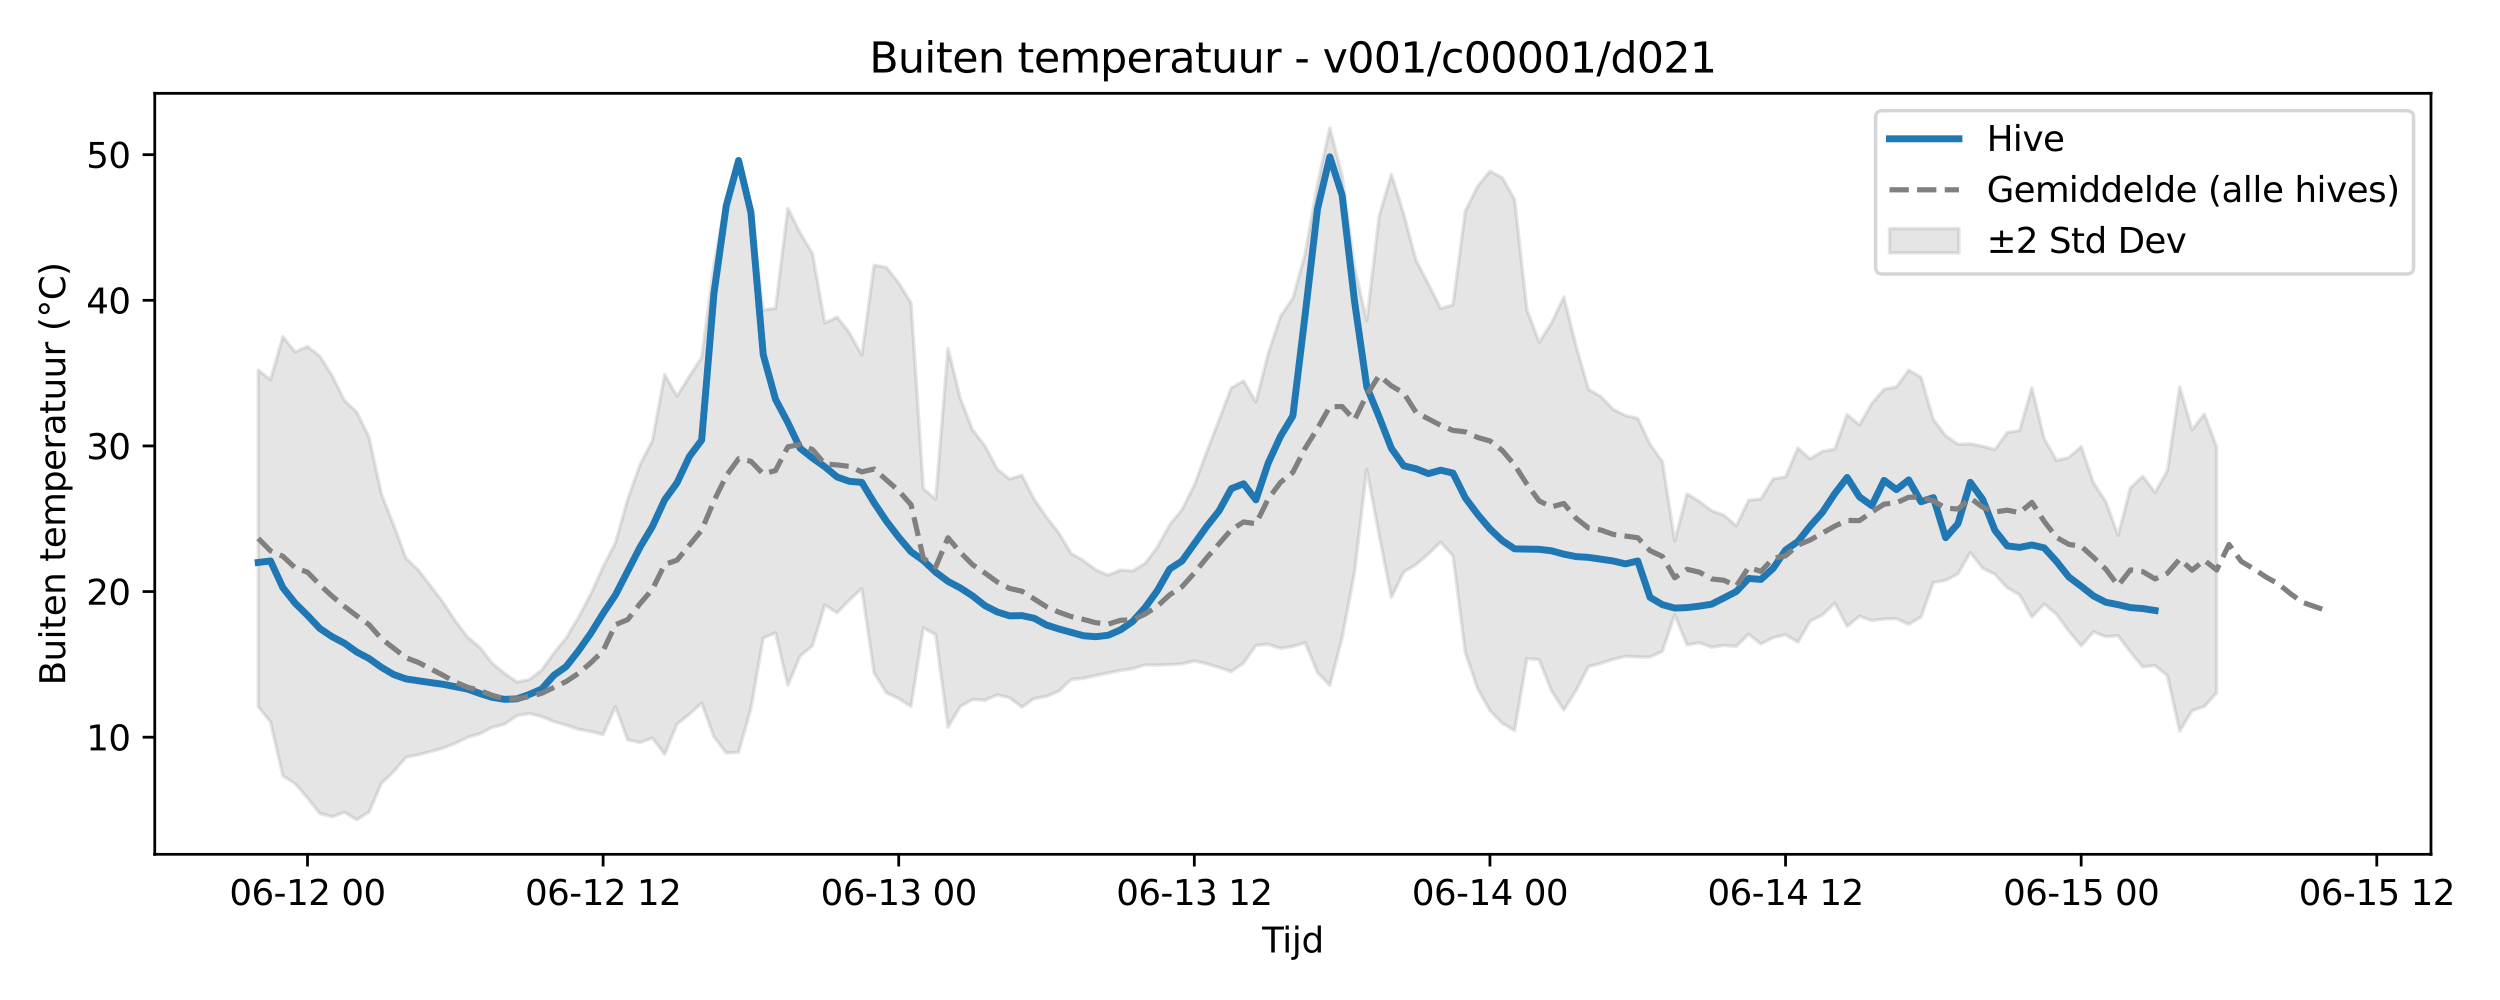 <?xml version="1.0" encoding="utf-8" standalone="no"?>
<!DOCTYPE svg PUBLIC "-//W3C//DTD SVG 1.1//EN"
  "http://www.w3.org/Graphics/SVG/1.1/DTD/svg11.dtd">
<svg xmlns:xlink="http://www.w3.org/1999/xlink" width="720pt" height="288pt" viewBox="0 0 720 288" xmlns="http://www.w3.org/2000/svg" version="1.1">
 <defs>
  <style type="text/css">*{stroke-linejoin: round; stroke-linecap: butt}</style>
 </defs>
 <g id="figure_1">
  <g id="patch_1">
   <path d="M 0 288 
L 720 288 
L 720 0 
L 0 0 
z
" style="fill: #ffffff"/>
  </g>
  <g id="axes_1">
   <g id="patch_2">
    <path d="M 44.57 246.04 
L 700.121 246.04 
L 700.121 26.88 
L 44.57 26.88 
z
" style="fill: #ffffff"/>
   </g>
   <g id="FillBetweenPolyCollection_1">
    <defs>
     <path id="m7c7406623c" d="M 74.368 -181.417 
L 74.368 -84.459 
L 77.915 -80.092 
L 81.462 -64.552 
L 85.01 -62.278 
L 88.557 -58.217 
L 92.105 -53.711 
L 95.652 -52.784 
L 99.199 -54.046 
L 102.747 -51.922 
L 106.294 -54.155 
L 109.841 -62.392 
L 113.389 -65.786 
L 116.936 -69.929 
L 120.483 -70.608 
L 124.031 -71.554 
L 127.578 -72.521 
L 131.125 -73.924 
L 134.673 -75.649 
L 138.22 -76.693 
L 141.767 -78.514 
L 145.315 -79.457 
L 148.862 -81.883 
L 152.41 -82.512 
L 155.957 -81.674 
L 159.504 -80.175 
L 163.052 -79.174 
L 166.599 -77.967 
L 170.146 -77.319 
L 173.694 -76.443 
L 177.241 -84.474 
L 180.788 -74.888 
L 184.336 -74.152 
L 187.883 -75.457 
L 191.43 -70.758 
L 194.978 -79.435 
L 198.525 -82.277 
L 202.072 -85.525 
L 205.62 -75.819 
L 209.167 -71.154 
L 212.715 -71.351 
L 216.262 -83.87 
L 219.809 -104.263 
L 223.357 -105.741 
L 226.904 -90.652 
L 230.451 -99.047 
L 233.999 -102.023 
L 237.546 -113.761 
L 241.093 -111.525 
L 244.641 -115.191 
L 248.188 -118.472 
L 251.735 -94.238 
L 255.283 -88.498 
L 258.83 -86.803 
L 262.377 -84.575 
L 265.925 -107.19 
L 269.472 -105.196 
L 273.019 -78.582 
L 276.567 -84.548 
L 280.114 -86.545 
L 283.662 -86.31 
L 287.209 -87.88 
L 290.756 -87.041 
L 294.304 -84.338 
L 297.851 -86.815 
L 301.398 -87.442 
L 304.946 -88.926 
L 308.493 -92.295 
L 312.04 -92.652 
L 315.588 -93.441 
L 319.135 -94.156 
L 322.682 -94.896 
L 326.23 -95.412 
L 329.777 -96.516 
L 333.324 -96.448 
L 336.872 -96.574 
L 340.419 -96.799 
L 343.967 -97.652 
L 347.514 -96.833 
L 351.061 -95.758 
L 354.609 -94.578 
L 358.156 -97.045 
L 361.703 -102.105 
L 365.251 -102.432 
L 368.798 -101.267 
L 372.345 -101.841 
L 375.893 -102.88 
L 379.44 -94.281 
L 382.987 -90.612 
L 386.535 -104.364 
L 390.082 -123 
L 393.629 -152.861 
L 397.177 -134.029 
L 400.724 -115.936 
L 404.272 -123.256 
L 407.819 -125.409 
L 411.366 -128.437 
L 414.914 -131.892 
L 418.461 -127.878 
L 422.008 -100.054 
L 425.556 -89.67 
L 429.103 -83.343 
L 432.65 -79.706 
L 436.198 -77.6 
L 439.745 -98.321 
L 443.292 -98.022 
L 446.84 -89.016 
L 450.387 -83.516 
L 453.934 -89.19 
L 457.482 -96.011 
L 461.029 -96.91 
L 464.577 -98.111 
L 468.124 -98.978 
L 471.671 -98.786 
L 475.219 -98.778 
L 478.766 -100.416 
L 482.313 -110.952 
L 485.861 -102.304 
L 489.408 -102.871 
L 492.955 -101.611 
L 496.503 -102.138 
L 500.05 -101.855 
L 503.597 -105.339 
L 507.145 -102.556 
L 510.692 -104.351 
L 514.239 -105.172 
L 517.787 -103.058 
L 521.334 -109.119 
L 524.882 -110.916 
L 528.429 -114.318 
L 531.976 -107.609 
L 535.524 -110.538 
L 539.071 -109.258 
L 542.618 -109.739 
L 546.166 -109.828 
L 549.713 -108.179 
L 553.26 -110.335 
L 556.808 -120.265 
L 560.355 -120.842 
L 563.902 -122.738 
L 567.45 -128.891 
L 570.997 -124.372 
L 574.544 -122.599 
L 578.092 -118.703 
L 581.639 -116.697 
L 585.186 -110.3 
L 588.734 -114.027 
L 592.281 -111.099 
L 595.829 -106.223 
L 599.376 -101.964 
L 602.923 -106.002 
L 606.471 -104.643 
L 610.018 -104.901 
L 613.565 -100.236 
L 617.113 -95.911 
L 620.66 -96.33 
L 624.207 -93.397 
L 627.755 -77.409 
L 631.302 -83.339 
L 634.849 -84.532 
L 638.397 -88.458 
L 638.397 -159.243 
L 638.397 -159.243 
L 634.849 -168.762 
L 631.302 -164.221 
L 627.755 -176.537 
L 624.207 -152.416 
L 620.66 -146.198 
L 617.113 -150.839 
L 613.565 -147.492 
L 610.018 -133.824 
L 606.471 -143.523 
L 602.923 -148.969 
L 599.376 -159.392 
L 595.829 -156.205 
L 592.281 -155.383 
L 588.734 -161.636 
L 585.186 -176.315 
L 581.639 -163.999 
L 578.092 -163.438 
L 574.544 -158.516 
L 570.997 -159.493 
L 567.45 -160.194 
L 563.902 -160.032 
L 560.355 -162.511 
L 556.808 -167.188 
L 553.26 -179.332 
L 549.713 -181.395 
L 546.166 -176.554 
L 542.618 -175.897 
L 539.071 -171.811 
L 535.524 -165.591 
L 531.976 -168.613 
L 528.429 -158.641 
L 524.882 -158.036 
L 521.334 -155.848 
L 517.787 -158.959 
L 514.239 -150.638 
L 510.692 -150.089 
L 507.145 -144.306 
L 503.597 -143.9 
L 500.05 -136.534 
L 496.503 -139.62 
L 492.955 -140.916 
L 489.408 -143.571 
L 485.861 -145.769 
L 482.313 -132.246 
L 478.766 -155.068 
L 475.219 -160.061 
L 471.671 -167.486 
L 468.124 -168.343 
L 464.577 -170.095 
L 461.029 -173.813 
L 457.482 -175.854 
L 453.934 -188.244 
L 450.387 -202.493 
L 446.84 -194.989 
L 443.292 -189.441 
L 439.745 -198.817 
L 436.198 -230.592 
L 432.65 -236.828 
L 429.103 -238.691 
L 425.556 -234.368 
L 422.008 -227.2 
L 418.461 -200.214 
L 414.914 -199.136 
L 411.366 -206.18 
L 407.819 -213.029 
L 404.272 -226.367 
L 400.724 -237.788 
L 397.177 -225.66 
L 393.629 -195.644 
L 390.082 -211.104 
L 386.535 -237.429 
L 382.987 -251.158 
L 379.44 -234.949 
L 375.893 -214.985 
L 372.345 -202.084 
L 368.798 -196.906 
L 365.251 -186.214 
L 361.703 -172.239 
L 358.156 -178.299 
L 354.609 -176.271 
L 351.061 -166.962 
L 347.514 -157.838 
L 343.967 -148.291 
L 340.419 -141.235 
L 336.872 -136.826 
L 333.324 -130.421 
L 329.777 -125.739 
L 326.23 -123.588 
L 322.682 -123.818 
L 319.135 -122.327 
L 315.588 -123.881 
L 312.04 -126.567 
L 308.493 -128.582 
L 304.946 -134.468 
L 301.398 -139.068 
L 297.851 -144.209 
L 294.304 -151.13 
L 290.756 -150.034 
L 287.209 -152.89 
L 283.662 -159.614 
L 280.114 -164.151 
L 276.567 -173.319 
L 273.019 -187.667 
L 269.472 -144.21 
L 265.925 -147.305 
L 262.377 -200.735 
L 258.83 -206.497 
L 255.283 -210.993 
L 251.735 -211.604 
L 248.188 -185.732 
L 244.641 -192.169 
L 241.093 -196.674 
L 237.546 -194.997 
L 233.999 -215.004 
L 230.451 -220.896 
L 226.904 -227.993 
L 223.357 -199.242 
L 219.809 -198.723 
L 216.262 -226.426 
L 212.715 -240.404 
L 209.167 -230.853 
L 205.62 -211.608 
L 202.072 -185.085 
L 198.525 -179.565 
L 194.978 -173.898 
L 191.43 -180.138 
L 187.883 -161.079 
L 184.336 -154.195 
L 180.788 -144.231 
L 177.241 -131.676 
L 173.694 -124.721 
L 170.146 -116.914 
L 166.599 -110.195 
L 163.052 -104.253 
L 159.504 -99.897 
L 155.957 -94.943 
L 152.41 -92.247 
L 148.862 -91.578 
L 145.315 -94.051 
L 141.767 -96.964 
L 138.22 -101.521 
L 134.673 -104.483 
L 131.125 -109.184 
L 127.578 -114.542 
L 124.031 -119.243 
L 120.483 -123.825 
L 116.936 -127.2 
L 113.389 -136.735 
L 109.841 -145.742 
L 106.294 -162.018 
L 102.747 -169.331 
L 99.199 -172.643 
L 95.652 -179.837 
L 92.105 -185.421 
L 88.557 -188.226 
L 85.01 -186.641 
L 81.462 -191.038 
L 77.915 -178.614 
L 74.368 -181.417 
z
" style="stroke: #808080; stroke-opacity: 0.2"/>
    </defs>
    <g clip-path="url(#pee19c7fa09)">
     <use xlink:href="#m7c7406623c" x="0" y="288" style="fill: #808080; fill-opacity: 0.2; stroke: #808080; stroke-opacity: 0.2"/>
    </g>
   </g>
   <g id="matplotlib.axis_1">
    <g id="xtick_1">
     <g id="line2d_1">
      <defs>
       <path id="ma7eed1decc" d="M 0 0 
L 0 3.5 
" style="stroke: #000000; stroke-width: 0.8"/>
      </defs>
      <g>
       <use xlink:href="#ma7eed1decc" x="88.557" y="246.04" style="stroke: #000000; stroke-width: 0.8"/>
      </g>
     </g>
     <g id="text_1">
      <!-- 06-12 00 -->
      <g transform="translate(66.077 260.638) scale(0.1 -0.1)">
       <defs>
        <path id="DejaVuSans-30" d="M 2034 4250 
Q 1547 4250 1301 3770 
Q 1056 3291 1056 2328 
Q 1056 1369 1301 889 
Q 1547 409 2034 409 
Q 2525 409 2770 889 
Q 3016 1369 3016 2328 
Q 3016 3291 2770 3770 
Q 2525 4250 2034 4250 
z
M 2034 4750 
Q 2819 4750 3233 4129 
Q 3647 3509 3647 2328 
Q 3647 1150 3233 529 
Q 2819 -91 2034 -91 
Q 1250 -91 836 529 
Q 422 1150 422 2328 
Q 422 3509 836 4129 
Q 1250 4750 2034 4750 
z
" transform="scale(0.016)"/>
        <path id="DejaVuSans-36" d="M 2113 2584 
Q 1688 2584 1439 2293 
Q 1191 2003 1191 1497 
Q 1191 994 1439 701 
Q 1688 409 2113 409 
Q 2538 409 2786 701 
Q 3034 994 3034 1497 
Q 3034 2003 2786 2293 
Q 2538 2584 2113 2584 
z
M 3366 4563 
L 3366 3988 
Q 3128 4100 2886 4159 
Q 2644 4219 2406 4219 
Q 1781 4219 1451 3797 
Q 1122 3375 1075 2522 
Q 1259 2794 1537 2939 
Q 1816 3084 2150 3084 
Q 2853 3084 3261 2657 
Q 3669 2231 3669 1497 
Q 3669 778 3244 343 
Q 2819 -91 2113 -91 
Q 1303 -91 875 529 
Q 447 1150 447 2328 
Q 447 3434 972 4092 
Q 1497 4750 2381 4750 
Q 2619 4750 2861 4703 
Q 3103 4656 3366 4563 
z
" transform="scale(0.016)"/>
        <path id="DejaVuSans-2d" d="M 313 2009 
L 1997 2009 
L 1997 1497 
L 313 1497 
L 313 2009 
z
" transform="scale(0.016)"/>
        <path id="DejaVuSans-31" d="M 794 531 
L 1825 531 
L 1825 4091 
L 703 3866 
L 703 4441 
L 1819 4666 
L 2450 4666 
L 2450 531 
L 3481 531 
L 3481 0 
L 794 0 
L 794 531 
z
" transform="scale(0.016)"/>
        <path id="DejaVuSans-32" d="M 1228 531 
L 3431 531 
L 3431 0 
L 469 0 
L 469 531 
Q 828 903 1448 1529 
Q 2069 2156 2228 2338 
Q 2531 2678 2651 2914 
Q 2772 3150 2772 3378 
Q 2772 3750 2511 3984 
Q 2250 4219 1831 4219 
Q 1534 4219 1204 4116 
Q 875 4013 500 3803 
L 500 4441 
Q 881 4594 1212 4672 
Q 1544 4750 1819 4750 
Q 2544 4750 2975 4387 
Q 3406 4025 3406 3419 
Q 3406 3131 3298 2873 
Q 3191 2616 2906 2266 
Q 2828 2175 2409 1742 
Q 1991 1309 1228 531 
z
" transform="scale(0.016)"/>
        <path id="DejaVuSans-20" transform="scale(0.016)"/>
       </defs>
       <use xlink:href="#DejaVuSans-30"/>
       <use xlink:href="#DejaVuSans-36" transform="translate(63.623 0)"/>
       <use xlink:href="#DejaVuSans-2d" transform="translate(127.246 0)"/>
       <use xlink:href="#DejaVuSans-31" transform="translate(163.33 0)"/>
       <use xlink:href="#DejaVuSans-32" transform="translate(226.953 0)"/>
       <use xlink:href="#DejaVuSans-20" transform="translate(290.576 0)"/>
       <use xlink:href="#DejaVuSans-30" transform="translate(322.363 0)"/>
       <use xlink:href="#DejaVuSans-30" transform="translate(385.986 0)"/>
      </g>
     </g>
    </g>
    <g id="xtick_2">
     <g id="line2d_2">
      <g>
       <use xlink:href="#ma7eed1decc" x="173.694" y="246.04" style="stroke: #000000; stroke-width: 0.8"/>
      </g>
     </g>
     <g id="text_2">
      <!-- 06-12 12 -->
      <g transform="translate(151.213 260.638) scale(0.1 -0.1)">
       <use xlink:href="#DejaVuSans-30"/>
       <use xlink:href="#DejaVuSans-36" transform="translate(63.623 0)"/>
       <use xlink:href="#DejaVuSans-2d" transform="translate(127.246 0)"/>
       <use xlink:href="#DejaVuSans-31" transform="translate(163.33 0)"/>
       <use xlink:href="#DejaVuSans-32" transform="translate(226.953 0)"/>
       <use xlink:href="#DejaVuSans-20" transform="translate(290.576 0)"/>
       <use xlink:href="#DejaVuSans-31" transform="translate(322.363 0)"/>
       <use xlink:href="#DejaVuSans-32" transform="translate(385.986 0)"/>
      </g>
     </g>
    </g>
    <g id="xtick_3">
     <g id="line2d_3">
      <g>
       <use xlink:href="#ma7eed1decc" x="258.83" y="246.04" style="stroke: #000000; stroke-width: 0.8"/>
      </g>
     </g>
     <g id="text_3">
      <!-- 06-13 00 -->
      <g transform="translate(236.35 260.638) scale(0.1 -0.1)">
       <defs>
        <path id="DejaVuSans-33" d="M 2597 2516 
Q 3050 2419 3304 2112 
Q 3559 1806 3559 1356 
Q 3559 666 3084 287 
Q 2609 -91 1734 -91 
Q 1441 -91 1130 -33 
Q 819 25 488 141 
L 488 750 
Q 750 597 1062 519 
Q 1375 441 1716 441 
Q 2309 441 2620 675 
Q 2931 909 2931 1356 
Q 2931 1769 2642 2001 
Q 2353 2234 1838 2234 
L 1294 2234 
L 1294 2753 
L 1863 2753 
Q 2328 2753 2575 2939 
Q 2822 3125 2822 3475 
Q 2822 3834 2567 4026 
Q 2313 4219 1838 4219 
Q 1578 4219 1281 4162 
Q 984 4106 628 3988 
L 628 4550 
Q 988 4650 1302 4700 
Q 1616 4750 1894 4750 
Q 2613 4750 3031 4423 
Q 3450 4097 3450 3541 
Q 3450 3153 3228 2886 
Q 3006 2619 2597 2516 
z
" transform="scale(0.016)"/>
       </defs>
       <use xlink:href="#DejaVuSans-30"/>
       <use xlink:href="#DejaVuSans-36" transform="translate(63.623 0)"/>
       <use xlink:href="#DejaVuSans-2d" transform="translate(127.246 0)"/>
       <use xlink:href="#DejaVuSans-31" transform="translate(163.33 0)"/>
       <use xlink:href="#DejaVuSans-33" transform="translate(226.953 0)"/>
       <use xlink:href="#DejaVuSans-20" transform="translate(290.576 0)"/>
       <use xlink:href="#DejaVuSans-30" transform="translate(322.363 0)"/>
       <use xlink:href="#DejaVuSans-30" transform="translate(385.986 0)"/>
      </g>
     </g>
    </g>
    <g id="xtick_4">
     <g id="line2d_4">
      <g>
       <use xlink:href="#ma7eed1decc" x="343.967" y="246.04" style="stroke: #000000; stroke-width: 0.8"/>
      </g>
     </g>
     <g id="text_4">
      <!-- 06-13 12 -->
      <g transform="translate(321.486 260.638) scale(0.1 -0.1)">
       <use xlink:href="#DejaVuSans-30"/>
       <use xlink:href="#DejaVuSans-36" transform="translate(63.623 0)"/>
       <use xlink:href="#DejaVuSans-2d" transform="translate(127.246 0)"/>
       <use xlink:href="#DejaVuSans-31" transform="translate(163.33 0)"/>
       <use xlink:href="#DejaVuSans-33" transform="translate(226.953 0)"/>
       <use xlink:href="#DejaVuSans-20" transform="translate(290.576 0)"/>
       <use xlink:href="#DejaVuSans-31" transform="translate(322.363 0)"/>
       <use xlink:href="#DejaVuSans-32" transform="translate(385.986 0)"/>
      </g>
     </g>
    </g>
    <g id="xtick_5">
     <g id="line2d_5">
      <g>
       <use xlink:href="#ma7eed1decc" x="429.103" y="246.04" style="stroke: #000000; stroke-width: 0.8"/>
      </g>
     </g>
     <g id="text_5">
      <!-- 06-14 00 -->
      <g transform="translate(406.623 260.638) scale(0.1 -0.1)">
       <defs>
        <path id="DejaVuSans-34" d="M 2419 4116 
L 825 1625 
L 2419 1625 
L 2419 4116 
z
M 2253 4666 
L 3047 4666 
L 3047 1625 
L 3713 1625 
L 3713 1100 
L 3047 1100 
L 3047 0 
L 2419 0 
L 2419 1100 
L 313 1100 
L 313 1709 
L 2253 4666 
z
" transform="scale(0.016)"/>
       </defs>
       <use xlink:href="#DejaVuSans-30"/>
       <use xlink:href="#DejaVuSans-36" transform="translate(63.623 0)"/>
       <use xlink:href="#DejaVuSans-2d" transform="translate(127.246 0)"/>
       <use xlink:href="#DejaVuSans-31" transform="translate(163.33 0)"/>
       <use xlink:href="#DejaVuSans-34" transform="translate(226.953 0)"/>
       <use xlink:href="#DejaVuSans-20" transform="translate(290.576 0)"/>
       <use xlink:href="#DejaVuSans-30" transform="translate(322.363 0)"/>
       <use xlink:href="#DejaVuSans-30" transform="translate(385.986 0)"/>
      </g>
     </g>
    </g>
    <g id="xtick_6">
     <g id="line2d_6">
      <g>
       <use xlink:href="#ma7eed1decc" x="514.239" y="246.04" style="stroke: #000000; stroke-width: 0.8"/>
      </g>
     </g>
     <g id="text_6">
      <!-- 06-14 12 -->
      <g transform="translate(491.759 260.638) scale(0.1 -0.1)">
       <use xlink:href="#DejaVuSans-30"/>
       <use xlink:href="#DejaVuSans-36" transform="translate(63.623 0)"/>
       <use xlink:href="#DejaVuSans-2d" transform="translate(127.246 0)"/>
       <use xlink:href="#DejaVuSans-31" transform="translate(163.33 0)"/>
       <use xlink:href="#DejaVuSans-34" transform="translate(226.953 0)"/>
       <use xlink:href="#DejaVuSans-20" transform="translate(290.576 0)"/>
       <use xlink:href="#DejaVuSans-31" transform="translate(322.363 0)"/>
       <use xlink:href="#DejaVuSans-32" transform="translate(385.986 0)"/>
      </g>
     </g>
    </g>
    <g id="xtick_7">
     <g id="line2d_7">
      <g>
       <use xlink:href="#ma7eed1decc" x="599.376" y="246.04" style="stroke: #000000; stroke-width: 0.8"/>
      </g>
     </g>
     <g id="text_7">
      <!-- 06-15 00 -->
      <g transform="translate(576.895 260.638) scale(0.1 -0.1)">
       <defs>
        <path id="DejaVuSans-35" d="M 691 4666 
L 3169 4666 
L 3169 4134 
L 1269 4134 
L 1269 2991 
Q 1406 3038 1543 3061 
Q 1681 3084 1819 3084 
Q 2600 3084 3056 2656 
Q 3513 2228 3513 1497 
Q 3513 744 3044 326 
Q 2575 -91 1722 -91 
Q 1428 -91 1123 -41 
Q 819 9 494 109 
L 494 744 
Q 775 591 1075 516 
Q 1375 441 1709 441 
Q 2250 441 2565 725 
Q 2881 1009 2881 1497 
Q 2881 1984 2565 2268 
Q 2250 2553 1709 2553 
Q 1456 2553 1204 2497 
Q 953 2441 691 2322 
L 691 4666 
z
" transform="scale(0.016)"/>
       </defs>
       <use xlink:href="#DejaVuSans-30"/>
       <use xlink:href="#DejaVuSans-36" transform="translate(63.623 0)"/>
       <use xlink:href="#DejaVuSans-2d" transform="translate(127.246 0)"/>
       <use xlink:href="#DejaVuSans-31" transform="translate(163.33 0)"/>
       <use xlink:href="#DejaVuSans-35" transform="translate(226.953 0)"/>
       <use xlink:href="#DejaVuSans-20" transform="translate(290.576 0)"/>
       <use xlink:href="#DejaVuSans-30" transform="translate(322.363 0)"/>
       <use xlink:href="#DejaVuSans-30" transform="translate(385.986 0)"/>
      </g>
     </g>
    </g>
    <g id="xtick_8">
     <g id="line2d_8">
      <g>
       <use xlink:href="#ma7eed1decc" x="684.512" y="246.04" style="stroke: #000000; stroke-width: 0.8"/>
      </g>
     </g>
     <g id="text_8">
      <!-- 06-15 12 -->
      <g transform="translate(662.032 260.638) scale(0.1 -0.1)">
       <use xlink:href="#DejaVuSans-30"/>
       <use xlink:href="#DejaVuSans-36" transform="translate(63.623 0)"/>
       <use xlink:href="#DejaVuSans-2d" transform="translate(127.246 0)"/>
       <use xlink:href="#DejaVuSans-31" transform="translate(163.33 0)"/>
       <use xlink:href="#DejaVuSans-35" transform="translate(226.953 0)"/>
       <use xlink:href="#DejaVuSans-20" transform="translate(290.576 0)"/>
       <use xlink:href="#DejaVuSans-31" transform="translate(322.363 0)"/>
       <use xlink:href="#DejaVuSans-32" transform="translate(385.986 0)"/>
      </g>
     </g>
    </g>
    <g id="text_9">
     <!-- Tijd -->
     <g transform="translate(363.495 274.317) scale(0.1 -0.1)">
      <defs>
       <path id="DejaVuSans-54" d="M -19 4666 
L 3928 4666 
L 3928 4134 
L 2272 4134 
L 2272 0 
L 1638 0 
L 1638 4134 
L -19 4134 
L -19 4666 
z
" transform="scale(0.016)"/>
       <path id="DejaVuSans-69" d="M 603 3500 
L 1178 3500 
L 1178 0 
L 603 0 
L 603 3500 
z
M 603 4863 
L 1178 4863 
L 1178 4134 
L 603 4134 
L 603 4863 
z
" transform="scale(0.016)"/>
       <path id="DejaVuSans-6a" d="M 603 3500 
L 1178 3500 
L 1178 -63 
Q 1178 -731 923 -1031 
Q 669 -1331 103 -1331 
L -116 -1331 
L -116 -844 
L 38 -844 
Q 366 -844 484 -692 
Q 603 -541 603 -63 
L 603 3500 
z
M 603 4863 
L 1178 4863 
L 1178 4134 
L 603 4134 
L 603 4863 
z
" transform="scale(0.016)"/>
       <path id="DejaVuSans-64" d="M 2906 2969 
L 2906 4863 
L 3481 4863 
L 3481 0 
L 2906 0 
L 2906 525 
Q 2725 213 2448 61 
Q 2172 -91 1784 -91 
Q 1150 -91 751 415 
Q 353 922 353 1747 
Q 353 2572 751 3078 
Q 1150 3584 1784 3584 
Q 2172 3584 2448 3432 
Q 2725 3281 2906 2969 
z
M 947 1747 
Q 947 1113 1208 752 
Q 1469 391 1925 391 
Q 2381 391 2643 752 
Q 2906 1113 2906 1747 
Q 2906 2381 2643 2742 
Q 2381 3103 1925 3103 
Q 1469 3103 1208 2742 
Q 947 2381 947 1747 
z
" transform="scale(0.016)"/>
      </defs>
      <use xlink:href="#DejaVuSans-54"/>
      <use xlink:href="#DejaVuSans-69" transform="translate(57.959 0)"/>
      <use xlink:href="#DejaVuSans-6a" transform="translate(85.742 0)"/>
      <use xlink:href="#DejaVuSans-64" transform="translate(113.525 0)"/>
     </g>
    </g>
   </g>
   <g id="matplotlib.axis_2">
    <g id="ytick_1">
     <g id="line2d_9">
      <defs>
       <path id="m7e74813d8d" d="M 0 0 
L -3.5 0 
" style="stroke: #000000; stroke-width: 0.8"/>
      </defs>
      <g>
       <use xlink:href="#m7e74813d8d" x="44.57" y="212.315" style="stroke: #000000; stroke-width: 0.8"/>
      </g>
     </g>
     <g id="text_10">
      <!-- 10 -->
      <g transform="translate(24.845 216.114) scale(0.1 -0.1)">
       <use xlink:href="#DejaVuSans-31"/>
       <use xlink:href="#DejaVuSans-30" transform="translate(63.623 0)"/>
      </g>
     </g>
    </g>
    <g id="ytick_2">
     <g id="line2d_10">
      <g>
       <use xlink:href="#m7e74813d8d" x="44.57" y="170.371" style="stroke: #000000; stroke-width: 0.8"/>
      </g>
     </g>
     <g id="text_11">
      <!-- 20 -->
      <g transform="translate(24.845 174.17) scale(0.1 -0.1)">
       <use xlink:href="#DejaVuSans-32"/>
       <use xlink:href="#DejaVuSans-30" transform="translate(63.623 0)"/>
      </g>
     </g>
    </g>
    <g id="ytick_3">
     <g id="line2d_11">
      <g>
       <use xlink:href="#m7e74813d8d" x="44.57" y="128.428" style="stroke: #000000; stroke-width: 0.8"/>
      </g>
     </g>
     <g id="text_12">
      <!-- 30 -->
      <g transform="translate(24.845 132.227) scale(0.1 -0.1)">
       <use xlink:href="#DejaVuSans-33"/>
       <use xlink:href="#DejaVuSans-30" transform="translate(63.623 0)"/>
      </g>
     </g>
    </g>
    <g id="ytick_4">
     <g id="line2d_12">
      <g>
       <use xlink:href="#m7e74813d8d" x="44.57" y="86.485" style="stroke: #000000; stroke-width: 0.8"/>
      </g>
     </g>
     <g id="text_13">
      <!-- 40 -->
      <g transform="translate(24.845 90.284) scale(0.1 -0.1)">
       <use xlink:href="#DejaVuSans-34"/>
       <use xlink:href="#DejaVuSans-30" transform="translate(63.623 0)"/>
      </g>
     </g>
    </g>
    <g id="ytick_5">
     <g id="line2d_13">
      <g>
       <use xlink:href="#m7e74813d8d" x="44.57" y="44.541" style="stroke: #000000; stroke-width: 0.8"/>
      </g>
     </g>
     <g id="text_14">
      <!-- 50 -->
      <g transform="translate(24.845 48.34) scale(0.1 -0.1)">
       <use xlink:href="#DejaVuSans-35"/>
       <use xlink:href="#DejaVuSans-30" transform="translate(63.623 0)"/>
      </g>
     </g>
    </g>
    <g id="text_15">
     <!-- Buiten temperatuur (°C) -->
     <g transform="translate(18.765 197.355) rotate(-90) scale(0.1 -0.1)">
      <defs>
       <path id="DejaVuSans-42" d="M 1259 2228 
L 1259 519 
L 2272 519 
Q 2781 519 3026 730 
Q 3272 941 3272 1375 
Q 3272 1813 3026 2020 
Q 2781 2228 2272 2228 
L 1259 2228 
z
M 1259 4147 
L 1259 2741 
L 2194 2741 
Q 2656 2741 2882 2914 
Q 3109 3088 3109 3444 
Q 3109 3797 2882 3972 
Q 2656 4147 2194 4147 
L 1259 4147 
z
M 628 4666 
L 2241 4666 
Q 2963 4666 3353 4366 
Q 3744 4066 3744 3513 
Q 3744 3084 3544 2831 
Q 3344 2578 2956 2516 
Q 3422 2416 3680 2098 
Q 3938 1781 3938 1306 
Q 3938 681 3513 340 
Q 3088 0 2303 0 
L 628 0 
L 628 4666 
z
" transform="scale(0.016)"/>
       <path id="DejaVuSans-75" d="M 544 1381 
L 544 3500 
L 1119 3500 
L 1119 1403 
Q 1119 906 1312 657 
Q 1506 409 1894 409 
Q 2359 409 2629 706 
Q 2900 1003 2900 1516 
L 2900 3500 
L 3475 3500 
L 3475 0 
L 2900 0 
L 2900 538 
Q 2691 219 2414 64 
Q 2138 -91 1772 -91 
Q 1169 -91 856 284 
Q 544 659 544 1381 
z
M 1991 3584 
L 1991 3584 
z
" transform="scale(0.016)"/>
       <path id="DejaVuSans-74" d="M 1172 4494 
L 1172 3500 
L 2356 3500 
L 2356 3053 
L 1172 3053 
L 1172 1153 
Q 1172 725 1289 603 
Q 1406 481 1766 481 
L 2356 481 
L 2356 0 
L 1766 0 
Q 1100 0 847 248 
Q 594 497 594 1153 
L 594 3053 
L 172 3053 
L 172 3500 
L 594 3500 
L 594 4494 
L 1172 4494 
z
" transform="scale(0.016)"/>
       <path id="DejaVuSans-65" d="M 3597 1894 
L 3597 1613 
L 953 1613 
Q 991 1019 1311 708 
Q 1631 397 2203 397 
Q 2534 397 2845 478 
Q 3156 559 3463 722 
L 3463 178 
Q 3153 47 2828 -22 
Q 2503 -91 2169 -91 
Q 1331 -91 842 396 
Q 353 884 353 1716 
Q 353 2575 817 3079 
Q 1281 3584 2069 3584 
Q 2775 3584 3186 3129 
Q 3597 2675 3597 1894 
z
M 3022 2063 
Q 3016 2534 2758 2815 
Q 2500 3097 2075 3097 
Q 1594 3097 1305 2825 
Q 1016 2553 972 2059 
L 3022 2063 
z
" transform="scale(0.016)"/>
       <path id="DejaVuSans-6e" d="M 3513 2113 
L 3513 0 
L 2938 0 
L 2938 2094 
Q 2938 2591 2744 2837 
Q 2550 3084 2163 3084 
Q 1697 3084 1428 2787 
Q 1159 2491 1159 1978 
L 1159 0 
L 581 0 
L 581 3500 
L 1159 3500 
L 1159 2956 
Q 1366 3272 1645 3428 
Q 1925 3584 2291 3584 
Q 2894 3584 3203 3211 
Q 3513 2838 3513 2113 
z
" transform="scale(0.016)"/>
       <path id="DejaVuSans-6d" d="M 3328 2828 
Q 3544 3216 3844 3400 
Q 4144 3584 4550 3584 
Q 5097 3584 5394 3201 
Q 5691 2819 5691 2113 
L 5691 0 
L 5113 0 
L 5113 2094 
Q 5113 2597 4934 2840 
Q 4756 3084 4391 3084 
Q 3944 3084 3684 2787 
Q 3425 2491 3425 1978 
L 3425 0 
L 2847 0 
L 2847 2094 
Q 2847 2600 2669 2842 
Q 2491 3084 2119 3084 
Q 1678 3084 1418 2786 
Q 1159 2488 1159 1978 
L 1159 0 
L 581 0 
L 581 3500 
L 1159 3500 
L 1159 2956 
Q 1356 3278 1631 3431 
Q 1906 3584 2284 3584 
Q 2666 3584 2933 3390 
Q 3200 3197 3328 2828 
z
" transform="scale(0.016)"/>
       <path id="DejaVuSans-70" d="M 1159 525 
L 1159 -1331 
L 581 -1331 
L 581 3500 
L 1159 3500 
L 1159 2969 
Q 1341 3281 1617 3432 
Q 1894 3584 2278 3584 
Q 2916 3584 3314 3078 
Q 3713 2572 3713 1747 
Q 3713 922 3314 415 
Q 2916 -91 2278 -91 
Q 1894 -91 1617 61 
Q 1341 213 1159 525 
z
M 3116 1747 
Q 3116 2381 2855 2742 
Q 2594 3103 2138 3103 
Q 1681 3103 1420 2742 
Q 1159 2381 1159 1747 
Q 1159 1113 1420 752 
Q 1681 391 2138 391 
Q 2594 391 2855 752 
Q 3116 1113 3116 1747 
z
" transform="scale(0.016)"/>
       <path id="DejaVuSans-72" d="M 2631 2963 
Q 2534 3019 2420 3045 
Q 2306 3072 2169 3072 
Q 1681 3072 1420 2755 
Q 1159 2438 1159 1844 
L 1159 0 
L 581 0 
L 581 3500 
L 1159 3500 
L 1159 2956 
Q 1341 3275 1631 3429 
Q 1922 3584 2338 3584 
Q 2397 3584 2469 3576 
Q 2541 3569 2628 3553 
L 2631 2963 
z
" transform="scale(0.016)"/>
       <path id="DejaVuSans-61" d="M 2194 1759 
Q 1497 1759 1228 1600 
Q 959 1441 959 1056 
Q 959 750 1161 570 
Q 1363 391 1709 391 
Q 2188 391 2477 730 
Q 2766 1069 2766 1631 
L 2766 1759 
L 2194 1759 
z
M 3341 1997 
L 3341 0 
L 2766 0 
L 2766 531 
Q 2569 213 2275 61 
Q 1981 -91 1556 -91 
Q 1019 -91 701 211 
Q 384 513 384 1019 
Q 384 1609 779 1909 
Q 1175 2209 1959 2209 
L 2766 2209 
L 2766 2266 
Q 2766 2663 2505 2880 
Q 2244 3097 1772 3097 
Q 1472 3097 1187 3025 
Q 903 2953 641 2809 
L 641 3341 
Q 956 3463 1253 3523 
Q 1550 3584 1831 3584 
Q 2591 3584 2966 3190 
Q 3341 2797 3341 1997 
z
" transform="scale(0.016)"/>
       <path id="DejaVuSans-28" d="M 1984 4856 
Q 1566 4138 1362 3434 
Q 1159 2731 1159 2009 
Q 1159 1288 1364 580 
Q 1569 -128 1984 -844 
L 1484 -844 
Q 1016 -109 783 600 
Q 550 1309 550 2009 
Q 550 2706 781 3412 
Q 1013 4119 1484 4856 
L 1984 4856 
z
" transform="scale(0.016)"/>
       <path id="DejaVuSans-b0" d="M 1600 4347 
Q 1350 4347 1178 4173 
Q 1006 4000 1006 3750 
Q 1006 3503 1178 3333 
Q 1350 3163 1600 3163 
Q 1850 3163 2022 3333 
Q 2194 3503 2194 3750 
Q 2194 3997 2020 4172 
Q 1847 4347 1600 4347 
z
M 1600 4750 
Q 1800 4750 1984 4673 
Q 2169 4597 2303 4453 
Q 2447 4313 2519 4134 
Q 2591 3956 2591 3750 
Q 2591 3338 2302 3052 
Q 2013 2766 1594 2766 
Q 1172 2766 890 3047 
Q 609 3328 609 3750 
Q 609 4169 896 4459 
Q 1184 4750 1600 4750 
z
" transform="scale(0.016)"/>
       <path id="DejaVuSans-43" d="M 4122 4306 
L 4122 3641 
Q 3803 3938 3442 4084 
Q 3081 4231 2675 4231 
Q 1875 4231 1450 3742 
Q 1025 3253 1025 2328 
Q 1025 1406 1450 917 
Q 1875 428 2675 428 
Q 3081 428 3442 575 
Q 3803 722 4122 1019 
L 4122 359 
Q 3791 134 3420 21 
Q 3050 -91 2638 -91 
Q 1578 -91 968 557 
Q 359 1206 359 2328 
Q 359 3453 968 4101 
Q 1578 4750 2638 4750 
Q 3056 4750 3426 4639 
Q 3797 4528 4122 4306 
z
" transform="scale(0.016)"/>
       <path id="DejaVuSans-29" d="M 513 4856 
L 1013 4856 
Q 1481 4119 1714 3412 
Q 1947 2706 1947 2009 
Q 1947 1309 1714 600 
Q 1481 -109 1013 -844 
L 513 -844 
Q 928 -128 1133 580 
Q 1338 1288 1338 2009 
Q 1338 2731 1133 3434 
Q 928 4138 513 4856 
z
" transform="scale(0.016)"/>
      </defs>
      <use xlink:href="#DejaVuSans-42"/>
      <use xlink:href="#DejaVuSans-75" transform="translate(68.604 0)"/>
      <use xlink:href="#DejaVuSans-69" transform="translate(131.982 0)"/>
      <use xlink:href="#DejaVuSans-74" transform="translate(159.766 0)"/>
      <use xlink:href="#DejaVuSans-65" transform="translate(198.975 0)"/>
      <use xlink:href="#DejaVuSans-6e" transform="translate(260.498 0)"/>
      <use xlink:href="#DejaVuSans-20" transform="translate(323.877 0)"/>
      <use xlink:href="#DejaVuSans-74" transform="translate(355.664 0)"/>
      <use xlink:href="#DejaVuSans-65" transform="translate(394.873 0)"/>
      <use xlink:href="#DejaVuSans-6d" transform="translate(456.396 0)"/>
      <use xlink:href="#DejaVuSans-70" transform="translate(553.809 0)"/>
      <use xlink:href="#DejaVuSans-65" transform="translate(617.285 0)"/>
      <use xlink:href="#DejaVuSans-72" transform="translate(678.809 0)"/>
      <use xlink:href="#DejaVuSans-61" transform="translate(719.922 0)"/>
      <use xlink:href="#DejaVuSans-74" transform="translate(781.201 0)"/>
      <use xlink:href="#DejaVuSans-75" transform="translate(820.41 0)"/>
      <use xlink:href="#DejaVuSans-75" transform="translate(883.789 0)"/>
      <use xlink:href="#DejaVuSans-72" transform="translate(947.168 0)"/>
      <use xlink:href="#DejaVuSans-20" transform="translate(988.281 0)"/>
      <use xlink:href="#DejaVuSans-28" transform="translate(1020.068 0)"/>
      <use xlink:href="#DejaVuSans-b0" transform="translate(1059.082 0)"/>
      <use xlink:href="#DejaVuSans-43" transform="translate(1109.082 0)"/>
      <use xlink:href="#DejaVuSans-29" transform="translate(1178.906 0)"/>
     </g>
    </g>
   </g>
   <g id="line2d_14">
    <path d="M 74.368 161.983 
L 77.915 161.563 
L 81.462 169.253 
L 85.01 173.727 
L 88.557 177.222 
L 92.105 180.997 
L 95.652 183.374 
L 99.199 185.261 
L 102.747 187.778 
L 106.294 189.665 
L 109.841 192.182 
L 113.389 194.279 
L 116.936 195.537 
L 124.031 196.586 
L 127.578 197.075 
L 134.673 198.473 
L 138.22 199.732 
L 141.767 200.85 
L 145.315 201.409 
L 148.862 201.27 
L 152.41 200.011 
L 155.957 198.473 
L 159.504 194.489 
L 163.052 191.972 
L 166.599 187.428 
L 170.146 182.395 
L 173.694 176.663 
L 177.241 171.35 
L 184.336 157.579 
L 187.883 151.637 
L 191.43 143.947 
L 194.978 139.054 
L 198.525 131.504 
L 202.072 126.75 
L 205.62 84.527 
L 209.167 59.221 
L 212.715 46.219 
L 216.262 61.179 
L 219.809 102.143 
L 223.357 115.006 
L 226.904 121.717 
L 230.451 129.127 
L 233.999 131.923 
L 237.546 134.44 
L 241.093 137.376 
L 244.641 138.634 
L 248.188 138.914 
L 251.735 144.786 
L 255.283 150.099 
L 258.83 154.712 
L 262.377 158.907 
L 265.925 161.423 
L 269.472 164.779 
L 273.019 167.435 
L 276.567 169.323 
L 280.114 171.63 
L 283.662 174.426 
L 287.209 176.243 
L 290.756 177.362 
L 294.304 177.292 
L 297.851 178.061 
L 301.398 180.018 
L 304.946 181.137 
L 312.04 183.094 
L 315.588 183.374 
L 319.135 182.954 
L 322.682 181.416 
L 326.23 178.97 
L 329.777 174.985 
L 333.324 170.092 
L 336.872 163.87 
L 340.419 161.563 
L 347.514 151.637 
L 351.061 147.163 
L 354.609 140.731 
L 358.156 139.333 
L 361.703 143.947 
L 365.251 133.321 
L 368.798 125.632 
L 372.345 119.76 
L 375.893 90.539 
L 379.44 60.2 
L 382.987 45.17 
L 386.535 56.285 
L 390.082 86.624 
L 393.629 111.371 
L 397.177 120.039 
L 400.724 129.127 
L 404.272 134.16 
L 407.819 134.999 
L 411.366 136.397 
L 414.914 135.418 
L 418.461 136.257 
L 422.008 143.388 
L 425.556 148.141 
L 429.103 152.336 
L 432.65 155.691 
L 436.198 158.068 
L 443.292 158.208 
L 446.84 158.627 
L 450.387 159.606 
L 453.934 160.305 
L 457.482 160.515 
L 464.577 161.563 
L 468.124 162.402 
L 471.671 161.563 
L 475.219 172.049 
L 478.766 174.146 
L 482.313 175.125 
L 485.861 174.985 
L 489.408 174.566 
L 492.955 174.006 
L 500.05 170.371 
L 503.597 166.596 
L 507.145 166.876 
L 510.692 163.66 
L 514.239 158.417 
L 517.787 155.971 
L 521.334 151.497 
L 524.882 147.512 
L 528.429 142.129 
L 531.976 137.516 
L 535.524 143.108 
L 539.071 145.625 
L 542.618 138.355 
L 546.166 141.011 
L 549.713 138.215 
L 553.26 144.506 
L 556.808 143.318 
L 560.355 154.852 
L 563.902 150.798 
L 567.45 138.914 
L 570.997 143.807 
L 574.544 152.755 
L 578.092 157.229 
L 581.639 157.648 
L 585.186 156.949 
L 588.734 157.788 
L 592.281 161.703 
L 595.829 166.177 
L 599.376 168.833 
L 602.923 171.63 
L 606.471 173.447 
L 610.018 174.146 
L 613.565 174.985 
L 617.113 175.265 
L 620.66 175.824 
L 620.66 175.824 
" clip-path="url(#pee19c7fa09)" style="fill: none; stroke: #1f77b4; stroke-width: 2; stroke-linecap: square"/>
   </g>
   <g id="line2d_15">
    <path d="M 74.368 155.062 
L 77.915 158.647 
L 81.462 160.205 
L 85.01 163.54 
L 88.557 164.779 
L 92.105 168.434 
L 95.652 171.689 
L 99.199 174.655 
L 102.747 177.373 
L 106.294 179.913 
L 109.841 183.933 
L 116.936 189.435 
L 120.483 190.784 
L 127.578 194.469 
L 131.125 196.446 
L 134.673 197.934 
L 138.22 198.893 
L 141.767 200.261 
L 145.315 201.246 
L 148.862 201.27 
L 152.41 200.62 
L 155.957 199.692 
L 163.052 196.286 
L 166.599 193.919 
L 170.146 190.884 
L 173.694 187.418 
L 177.241 179.925 
L 180.788 178.44 
L 184.336 173.827 
L 187.883 169.732 
L 191.43 162.552 
L 194.978 161.333 
L 202.072 152.695 
L 205.62 144.286 
L 209.167 136.996 
L 212.715 132.123 
L 216.262 132.852 
L 219.809 136.507 
L 223.357 135.508 
L 226.904 128.678 
L 230.451 128.028 
L 233.999 129.486 
L 237.546 133.621 
L 241.093 133.901 
L 244.641 134.32 
L 248.188 135.898 
L 251.735 135.079 
L 258.83 141.35 
L 262.377 145.345 
L 265.925 160.752 
L 269.472 163.297 
L 273.019 154.876 
L 276.567 159.067 
L 280.114 162.652 
L 283.662 165.038 
L 287.209 167.615 
L 290.756 169.462 
L 294.304 170.266 
L 301.398 174.745 
L 304.946 176.303 
L 308.493 177.562 
L 312.04 178.39 
L 315.588 179.339 
L 319.135 179.759 
L 322.682 178.643 
L 326.23 178.5 
L 329.777 176.872 
L 333.324 174.566 
L 336.872 171.3 
L 340.419 168.983 
L 343.967 165.028 
L 347.514 160.664 
L 354.609 152.575 
L 358.156 150.328 
L 361.703 150.828 
L 365.251 143.677 
L 368.798 138.914 
L 372.345 136.038 
L 375.893 129.067 
L 379.44 123.385 
L 382.987 117.115 
L 386.535 117.103 
L 390.082 120.948 
L 393.629 113.748 
L 397.177 108.155 
L 400.724 111.138 
L 404.272 113.188 
L 407.819 118.781 
L 414.914 122.486 
L 418.461 123.954 
L 422.008 124.373 
L 425.556 125.981 
L 429.103 126.983 
L 432.65 129.733 
L 436.198 133.904 
L 439.745 139.431 
L 443.292 144.269 
L 446.84 145.998 
L 450.387 144.996 
L 453.934 149.283 
L 457.482 152.068 
L 461.029 152.639 
L 464.577 153.897 
L 471.671 154.864 
L 475.219 158.581 
L 478.766 160.258 
L 482.313 166.401 
L 485.861 163.963 
L 489.408 164.779 
L 492.955 166.736 
L 496.503 167.121 
L 500.05 168.805 
L 503.597 163.381 
L 507.145 164.569 
L 510.692 160.78 
L 514.239 160.095 
L 517.787 156.991 
L 521.334 155.516 
L 528.429 151.52 
L 531.976 149.889 
L 535.524 149.936 
L 539.071 147.466 
L 542.618 145.182 
L 546.166 144.809 
L 549.713 143.213 
L 553.26 143.166 
L 556.808 144.273 
L 560.355 146.324 
L 563.902 146.615 
L 567.45 143.458 
L 570.997 146.067 
L 574.544 147.442 
L 578.092 146.93 
L 581.639 147.652 
L 585.186 144.693 
L 588.734 150.169 
L 592.281 154.759 
L 595.829 156.786 
L 599.376 157.322 
L 602.923 160.515 
L 606.471 163.917 
L 610.018 168.638 
L 613.565 164.136 
L 617.113 164.625 
L 620.66 166.736 
L 624.207 165.093 
L 627.755 161.027 
L 631.302 164.22 
L 634.849 161.353 
L 638.397 164.15 
L 641.944 156.81 
L 645.491 161.703 
L 649.039 163.8 
L 652.586 166.177 
L 656.134 168.134 
L 659.681 171 
L 663.228 173.517 
L 670.323 175.964 
L 670.323 175.964 
" clip-path="url(#pee19c7fa09)" style="fill: none; stroke-dasharray: 5.55,2.4; stroke-dashoffset: 0; stroke: #808080; stroke-width: 1.5"/>
   </g>
   <g id="patch_3">
    <path d="M 44.57 246.04 
L 44.57 26.88 
" style="fill: none; stroke: #000000; stroke-width: 0.8; stroke-linejoin: miter; stroke-linecap: square"/>
   </g>
   <g id="patch_4">
    <path d="M 700.121 246.04 
L 700.121 26.88 
" style="fill: none; stroke: #000000; stroke-width: 0.8; stroke-linejoin: miter; stroke-linecap: square"/>
   </g>
   <g id="patch_5">
    <path d="M 44.57 246.04 
L 700.121 246.04 
" style="fill: none; stroke: #000000; stroke-width: 0.8; stroke-linejoin: miter; stroke-linecap: square"/>
   </g>
   <g id="patch_6">
    <path d="M 44.57 26.88 
L 700.121 26.88 
" style="fill: none; stroke: #000000; stroke-width: 0.8; stroke-linejoin: miter; stroke-linecap: square"/>
   </g>
   <g id="text_16">
    <!-- Buiten temperatuur - v001/c00001/d021 -->
    <g transform="translate(250.377 20.88) scale(0.12 -0.12)">
     <defs>
      <path id="DejaVuSans-76" d="M 191 3500 
L 800 3500 
L 1894 563 
L 2988 3500 
L 3597 3500 
L 2284 0 
L 1503 0 
L 191 3500 
z
" transform="scale(0.016)"/>
      <path id="DejaVuSans-2f" d="M 1625 4666 
L 2156 4666 
L 531 -594 
L 0 -594 
L 1625 4666 
z
" transform="scale(0.016)"/>
      <path id="DejaVuSans-63" d="M 3122 3366 
L 3122 2828 
Q 2878 2963 2633 3030 
Q 2388 3097 2138 3097 
Q 1578 3097 1268 2742 
Q 959 2388 959 1747 
Q 959 1106 1268 751 
Q 1578 397 2138 397 
Q 2388 397 2633 464 
Q 2878 531 3122 666 
L 3122 134 
Q 2881 22 2623 -34 
Q 2366 -91 2075 -91 
Q 1284 -91 818 406 
Q 353 903 353 1747 
Q 353 2603 823 3093 
Q 1294 3584 2113 3584 
Q 2378 3584 2631 3529 
Q 2884 3475 3122 3366 
z
" transform="scale(0.016)"/>
     </defs>
     <use xlink:href="#DejaVuSans-42"/>
     <use xlink:href="#DejaVuSans-75" transform="translate(68.604 0)"/>
     <use xlink:href="#DejaVuSans-69" transform="translate(131.982 0)"/>
     <use xlink:href="#DejaVuSans-74" transform="translate(159.766 0)"/>
     <use xlink:href="#DejaVuSans-65" transform="translate(198.975 0)"/>
     <use xlink:href="#DejaVuSans-6e" transform="translate(260.498 0)"/>
     <use xlink:href="#DejaVuSans-20" transform="translate(323.877 0)"/>
     <use xlink:href="#DejaVuSans-74" transform="translate(355.664 0)"/>
     <use xlink:href="#DejaVuSans-65" transform="translate(394.873 0)"/>
     <use xlink:href="#DejaVuSans-6d" transform="translate(456.396 0)"/>
     <use xlink:href="#DejaVuSans-70" transform="translate(553.809 0)"/>
     <use xlink:href="#DejaVuSans-65" transform="translate(617.285 0)"/>
     <use xlink:href="#DejaVuSans-72" transform="translate(678.809 0)"/>
     <use xlink:href="#DejaVuSans-61" transform="translate(719.922 0)"/>
     <use xlink:href="#DejaVuSans-74" transform="translate(781.201 0)"/>
     <use xlink:href="#DejaVuSans-75" transform="translate(820.41 0)"/>
     <use xlink:href="#DejaVuSans-75" transform="translate(883.789 0)"/>
     <use xlink:href="#DejaVuSans-72" transform="translate(947.168 0)"/>
     <use xlink:href="#DejaVuSans-20" transform="translate(988.281 0)"/>
     <use xlink:href="#DejaVuSans-2d" transform="translate(1020.068 0)"/>
     <use xlink:href="#DejaVuSans-20" transform="translate(1056.152 0)"/>
     <use xlink:href="#DejaVuSans-76" transform="translate(1087.939 0)"/>
     <use xlink:href="#DejaVuSans-30" transform="translate(1147.119 0)"/>
     <use xlink:href="#DejaVuSans-30" transform="translate(1210.742 0)"/>
     <use xlink:href="#DejaVuSans-31" transform="translate(1274.365 0)"/>
     <use xlink:href="#DejaVuSans-2f" transform="translate(1337.988 0)"/>
     <use xlink:href="#DejaVuSans-63" transform="translate(1371.68 0)"/>
     <use xlink:href="#DejaVuSans-30" transform="translate(1426.66 0)"/>
     <use xlink:href="#DejaVuSans-30" transform="translate(1490.283 0)"/>
     <use xlink:href="#DejaVuSans-30" transform="translate(1553.906 0)"/>
     <use xlink:href="#DejaVuSans-30" transform="translate(1617.529 0)"/>
     <use xlink:href="#DejaVuSans-31" transform="translate(1681.152 0)"/>
     <use xlink:href="#DejaVuSans-2f" transform="translate(1744.775 0)"/>
     <use xlink:href="#DejaVuSans-64" transform="translate(1778.467 0)"/>
     <use xlink:href="#DejaVuSans-30" transform="translate(1841.943 0)"/>
     <use xlink:href="#DejaVuSans-32" transform="translate(1905.566 0)"/>
     <use xlink:href="#DejaVuSans-31" transform="translate(1969.189 0)"/>
    </g>
   </g>
   <g id="legend_1">
    <g id="patch_7">
     <path d="M 542.177 78.914 
L 693.121 78.914 
Q 695.121 78.914 695.121 76.914 
L 695.121 33.88 
Q 695.121 31.88 693.121 31.88 
L 542.177 31.88 
Q 540.177 31.88 540.177 33.88 
L 540.177 76.914 
Q 540.177 78.914 542.177 78.914 
z
" style="fill: #ffffff; opacity: 0.8; stroke: #cccccc; stroke-linejoin: miter"/>
    </g>
    <g id="line2d_16">
     <path d="M 544.177 39.978 
L 554.177 39.978 
L 564.177 39.978 
" style="fill: none; stroke: #1f77b4; stroke-width: 2; stroke-linecap: square"/>
    </g>
    <g id="text_17">
     <!-- Hive -->
     <g transform="translate(572.177 43.478) scale(0.1 -0.1)">
      <defs>
       <path id="DejaVuSans-48" d="M 628 4666 
L 1259 4666 
L 1259 2753 
L 3553 2753 
L 3553 4666 
L 4184 4666 
L 4184 0 
L 3553 0 
L 3553 2222 
L 1259 2222 
L 1259 0 
L 628 0 
L 628 4666 
z
" transform="scale(0.016)"/>
      </defs>
      <use xlink:href="#DejaVuSans-48"/>
      <use xlink:href="#DejaVuSans-69" transform="translate(75.195 0)"/>
      <use xlink:href="#DejaVuSans-76" transform="translate(102.979 0)"/>
      <use xlink:href="#DejaVuSans-65" transform="translate(162.158 0)"/>
     </g>
    </g>
    <g id="line2d_17">
     <path d="M 544.177 54.657 
L 554.177 54.657 
L 564.177 54.657 
" style="fill: none; stroke-dasharray: 5.55,2.4; stroke-dashoffset: 0; stroke: #808080; stroke-width: 1.5"/>
    </g>
    <g id="text_18">
     <!-- Gemiddelde (alle hives) -->
     <g transform="translate(572.177 58.157) scale(0.1 -0.1)">
      <defs>
       <path id="DejaVuSans-47" d="M 3809 666 
L 3809 1919 
L 2778 1919 
L 2778 2438 
L 4434 2438 
L 4434 434 
Q 4069 175 3628 42 
Q 3188 -91 2688 -91 
Q 1594 -91 976 548 
Q 359 1188 359 2328 
Q 359 3472 976 4111 
Q 1594 4750 2688 4750 
Q 3144 4750 3555 4637 
Q 3966 4525 4313 4306 
L 4313 3634 
Q 3963 3931 3569 4081 
Q 3175 4231 2741 4231 
Q 1884 4231 1454 3753 
Q 1025 3275 1025 2328 
Q 1025 1384 1454 906 
Q 1884 428 2741 428 
Q 3075 428 3337 486 
Q 3600 544 3809 666 
z
" transform="scale(0.016)"/>
       <path id="DejaVuSans-6c" d="M 603 4863 
L 1178 4863 
L 1178 0 
L 603 0 
L 603 4863 
z
" transform="scale(0.016)"/>
       <path id="DejaVuSans-68" d="M 3513 2113 
L 3513 0 
L 2938 0 
L 2938 2094 
Q 2938 2591 2744 2837 
Q 2550 3084 2163 3084 
Q 1697 3084 1428 2787 
Q 1159 2491 1159 1978 
L 1159 0 
L 581 0 
L 581 4863 
L 1159 4863 
L 1159 2956 
Q 1366 3272 1645 3428 
Q 1925 3584 2291 3584 
Q 2894 3584 3203 3211 
Q 3513 2838 3513 2113 
z
" transform="scale(0.016)"/>
       <path id="DejaVuSans-73" d="M 2834 3397 
L 2834 2853 
Q 2591 2978 2328 3040 
Q 2066 3103 1784 3103 
Q 1356 3103 1142 2972 
Q 928 2841 928 2578 
Q 928 2378 1081 2264 
Q 1234 2150 1697 2047 
L 1894 2003 
Q 2506 1872 2764 1633 
Q 3022 1394 3022 966 
Q 3022 478 2636 193 
Q 2250 -91 1575 -91 
Q 1294 -91 989 -36 
Q 684 19 347 128 
L 347 722 
Q 666 556 975 473 
Q 1284 391 1588 391 
Q 1994 391 2212 530 
Q 2431 669 2431 922 
Q 2431 1156 2273 1281 
Q 2116 1406 1581 1522 
L 1381 1569 
Q 847 1681 609 1914 
Q 372 2147 372 2553 
Q 372 3047 722 3315 
Q 1072 3584 1716 3584 
Q 2034 3584 2315 3537 
Q 2597 3491 2834 3397 
z
" transform="scale(0.016)"/>
      </defs>
      <use xlink:href="#DejaVuSans-47"/>
      <use xlink:href="#DejaVuSans-65" transform="translate(77.49 0)"/>
      <use xlink:href="#DejaVuSans-6d" transform="translate(139.014 0)"/>
      <use xlink:href="#DejaVuSans-69" transform="translate(236.426 0)"/>
      <use xlink:href="#DejaVuSans-64" transform="translate(264.209 0)"/>
      <use xlink:href="#DejaVuSans-64" transform="translate(327.686 0)"/>
      <use xlink:href="#DejaVuSans-65" transform="translate(391.162 0)"/>
      <use xlink:href="#DejaVuSans-6c" transform="translate(452.686 0)"/>
      <use xlink:href="#DejaVuSans-64" transform="translate(480.469 0)"/>
      <use xlink:href="#DejaVuSans-65" transform="translate(543.945 0)"/>
      <use xlink:href="#DejaVuSans-20" transform="translate(605.469 0)"/>
      <use xlink:href="#DejaVuSans-28" transform="translate(637.256 0)"/>
      <use xlink:href="#DejaVuSans-61" transform="translate(676.27 0)"/>
      <use xlink:href="#DejaVuSans-6c" transform="translate(737.549 0)"/>
      <use xlink:href="#DejaVuSans-6c" transform="translate(765.332 0)"/>
      <use xlink:href="#DejaVuSans-65" transform="translate(793.115 0)"/>
      <use xlink:href="#DejaVuSans-20" transform="translate(854.639 0)"/>
      <use xlink:href="#DejaVuSans-68" transform="translate(886.426 0)"/>
      <use xlink:href="#DejaVuSans-69" transform="translate(949.805 0)"/>
      <use xlink:href="#DejaVuSans-76" transform="translate(977.588 0)"/>
      <use xlink:href="#DejaVuSans-65" transform="translate(1036.768 0)"/>
      <use xlink:href="#DejaVuSans-73" transform="translate(1098.291 0)"/>
      <use xlink:href="#DejaVuSans-29" transform="translate(1150.391 0)"/>
     </g>
    </g>
    <g id="patch_8">
     <path d="M 544.177 72.835 
L 564.177 72.835 
L 564.177 65.835 
L 544.177 65.835 
z
" style="fill: #808080; fill-opacity: 0.2; stroke: #808080; stroke-opacity: 0.2; stroke-linejoin: miter"/>
    </g>
    <g id="text_19">
     <!-- ±2 Std Dev -->
     <g transform="translate(572.177 72.835) scale(0.1 -0.1)">
      <defs>
       <path id="DejaVuSans-b1" d="M 2944 4013 
L 2944 2803 
L 4684 2803 
L 4684 2272 
L 2944 2272 
L 2944 1063 
L 2419 1063 
L 2419 2272 
L 678 2272 
L 678 2803 
L 2419 2803 
L 2419 4013 
L 2944 4013 
z
M 678 531 
L 4684 531 
L 4684 0 
L 678 0 
L 678 531 
z
" transform="scale(0.016)"/>
       <path id="DejaVuSans-53" d="M 3425 4513 
L 3425 3897 
Q 3066 4069 2747 4153 
Q 2428 4238 2131 4238 
Q 1616 4238 1336 4038 
Q 1056 3838 1056 3469 
Q 1056 3159 1242 3001 
Q 1428 2844 1947 2747 
L 2328 2669 
Q 3034 2534 3370 2195 
Q 3706 1856 3706 1288 
Q 3706 609 3251 259 
Q 2797 -91 1919 -91 
Q 1588 -91 1214 -16 
Q 841 59 441 206 
L 441 856 
Q 825 641 1194 531 
Q 1563 422 1919 422 
Q 2459 422 2753 634 
Q 3047 847 3047 1241 
Q 3047 1584 2836 1778 
Q 2625 1972 2144 2069 
L 1759 2144 
Q 1053 2284 737 2584 
Q 422 2884 422 3419 
Q 422 4038 858 4394 
Q 1294 4750 2059 4750 
Q 2388 4750 2728 4690 
Q 3069 4631 3425 4513 
z
" transform="scale(0.016)"/>
       <path id="DejaVuSans-44" d="M 1259 4147 
L 1259 519 
L 2022 519 
Q 2988 519 3436 956 
Q 3884 1394 3884 2338 
Q 3884 3275 3436 3711 
Q 2988 4147 2022 4147 
L 1259 4147 
z
M 628 4666 
L 1925 4666 
Q 3281 4666 3915 4102 
Q 4550 3538 4550 2338 
Q 4550 1131 3912 565 
Q 3275 0 1925 0 
L 628 0 
L 628 4666 
z
" transform="scale(0.016)"/>
      </defs>
      <use xlink:href="#DejaVuSans-b1"/>
      <use xlink:href="#DejaVuSans-32" transform="translate(83.789 0)"/>
      <use xlink:href="#DejaVuSans-20" transform="translate(147.412 0)"/>
      <use xlink:href="#DejaVuSans-53" transform="translate(179.199 0)"/>
      <use xlink:href="#DejaVuSans-74" transform="translate(242.676 0)"/>
      <use xlink:href="#DejaVuSans-64" transform="translate(281.885 0)"/>
      <use xlink:href="#DejaVuSans-20" transform="translate(345.361 0)"/>
      <use xlink:href="#DejaVuSans-44" transform="translate(377.148 0)"/>
      <use xlink:href="#DejaVuSans-65" transform="translate(454.15 0)"/>
      <use xlink:href="#DejaVuSans-76" transform="translate(515.674 0)"/>
     </g>
    </g>
   </g>
  </g>
 </g>
 <defs>
  <clipPath id="pee19c7fa09">
   <rect x="44.57" y="26.88" width="655.551" height="219.16"/>
  </clipPath>
 </defs>
</svg>
